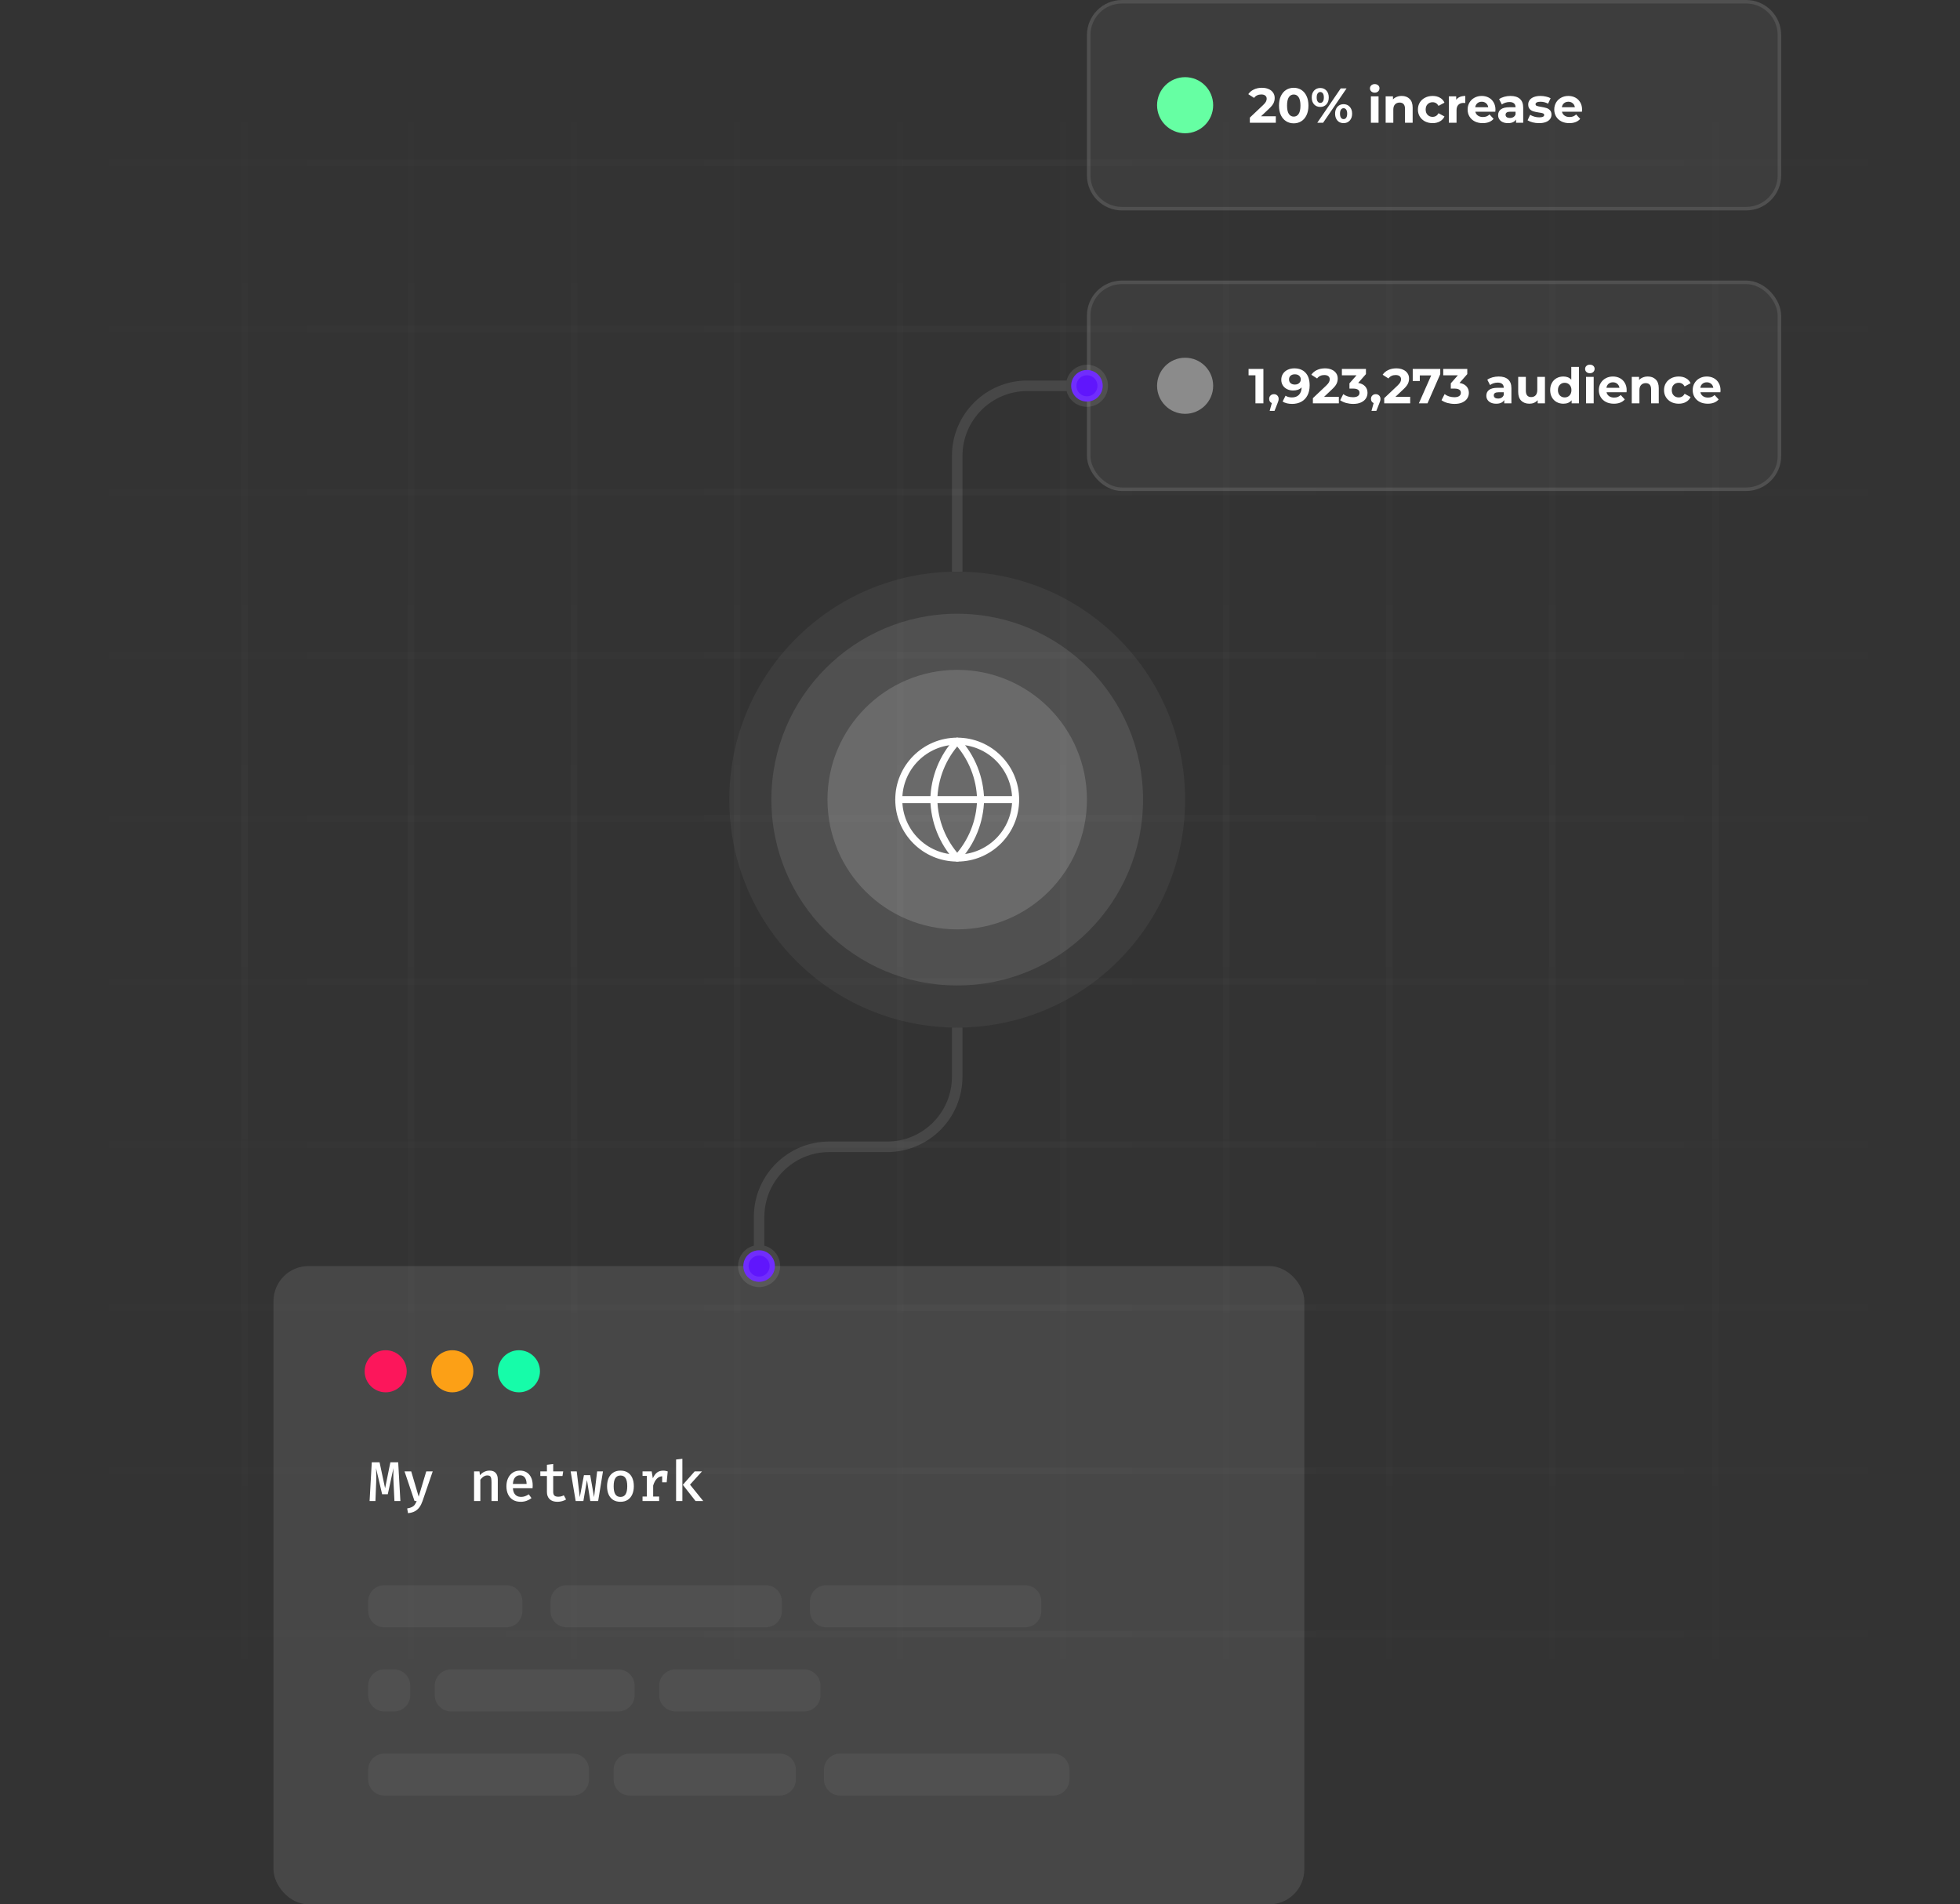 <svg width="559" height="543" viewBox="0 0 559 543" fill="none" xmlns="http://www.w3.org/2000/svg">
<rect x="0" y="0" width="559" height="543" fill="#333333" stroke="none"/>
<rect x="78" y="361" width="294" height="182" rx="10" fill="white" fill-opacity="0.1"/>
<circle cx="110" cy="391" r="6" fill="#FC165B"/>
<circle cx="129" cy="391" r="6" fill="#FCA016"/>
<circle cx="148" cy="391" r="6" fill="#16FCA9"/>
<path d="M113.568 416.96L114.192 428H112.496L112.232 422.624C112.216 422.219 112.203 421.827 112.192 421.448C112.187 421.069 112.184 420.707 112.184 420.36C112.184 420.013 112.187 419.693 112.192 419.4C112.203 419.101 112.213 418.832 112.224 418.592L110.6 426.056H108.984L107.24 418.592C107.256 418.821 107.269 419.091 107.28 419.4C107.291 419.704 107.299 420.032 107.304 420.384C107.309 420.736 107.309 421.104 107.304 421.488C107.304 421.872 107.299 422.256 107.288 422.64L107.072 428H105.408L106.032 416.96H108.256L109.832 424.36L111.336 416.96H113.568ZM123.41 419.552L120.498 428.032C120.279 428.672 119.999 429.235 119.658 429.72C119.316 430.211 118.879 430.605 118.346 430.904C117.812 431.203 117.151 431.387 116.362 431.456L116.13 430.112C116.7 430.021 117.154 429.888 117.49 429.712C117.831 429.541 118.1 429.315 118.298 429.032C118.5 428.749 118.679 428.405 118.834 428H118.226L115.378 419.552H117.282L119.41 426.752L121.57 419.552H123.41ZM135.205 428V419.552H136.749L136.885 420.648C137.237 420.216 137.653 419.888 138.133 419.664C138.613 419.44 139.107 419.328 139.613 419.328C140.403 419.328 140.992 419.549 141.381 419.992C141.776 420.429 141.973 421.045 141.973 421.84V428H140.181V422.728C140.181 422.237 140.152 421.843 140.093 421.544C140.035 421.245 139.917 421.029 139.741 420.896C139.571 420.763 139.315 420.696 138.973 420.696C138.701 420.696 138.443 420.755 138.197 420.872C137.952 420.989 137.728 421.144 137.525 421.336C137.323 421.523 137.147 421.723 136.997 421.936V428H135.205ZM146.287 424.352C146.324 424.928 146.447 425.4 146.655 425.768C146.863 426.131 147.135 426.397 147.471 426.568C147.812 426.739 148.186 426.824 148.591 426.824C149.007 426.824 149.391 426.76 149.743 426.632C150.095 426.504 150.45 426.323 150.807 426.088L151.583 427.16C151.188 427.48 150.727 427.736 150.199 427.928C149.671 428.12 149.106 428.216 148.503 428.216C147.628 428.216 146.887 428.029 146.279 427.656C145.676 427.283 145.218 426.763 144.903 426.096C144.588 425.429 144.431 424.659 144.431 423.784C144.431 422.936 144.586 422.179 144.895 421.512C145.204 420.84 145.647 420.309 146.223 419.92C146.799 419.525 147.487 419.328 148.287 419.328C149.039 419.328 149.684 419.499 150.223 419.84C150.767 420.181 151.186 420.667 151.479 421.296C151.778 421.92 151.927 422.672 151.927 423.552C151.927 423.696 151.922 423.84 151.911 423.984C151.906 424.123 151.898 424.245 151.887 424.352H146.287ZM148.303 420.656C147.743 420.656 147.279 420.856 146.911 421.256C146.548 421.656 146.338 422.28 146.279 423.128H150.191C150.175 422.333 150.004 421.723 149.679 421.296C149.359 420.869 148.9 420.656 148.303 420.656ZM161.449 427.552C161.139 427.749 160.769 427.909 160.337 428.032C159.905 428.155 159.454 428.216 158.985 428.216C158.003 428.216 157.257 427.963 156.745 427.456C156.238 426.944 155.985 426.272 155.985 425.44V420.856H154.105V419.552H155.985V417.664L157.777 417.448V419.552H160.625L160.425 420.856H157.777V425.424C157.777 425.877 157.889 426.216 158.113 426.44C158.342 426.659 158.715 426.768 159.233 426.768C159.542 426.768 159.827 426.731 160.089 426.656C160.35 426.581 160.587 426.485 160.801 426.368L161.449 427.552ZM170.595 428H168.355L167.403 422L166.379 428H164.187L162.755 419.552H164.483L165.363 426.888L166.539 420.624H168.331L169.427 426.888L170.307 419.552H171.971L170.595 428ZM176.964 419.328C177.791 419.328 178.487 419.512 179.052 419.88C179.618 420.248 180.044 420.763 180.332 421.424C180.626 422.085 180.772 422.864 180.772 423.76C180.772 424.651 180.623 425.432 180.324 426.104C180.031 426.771 179.599 427.291 179.028 427.664C178.463 428.032 177.772 428.216 176.956 428.216C176.14 428.216 175.447 428.037 174.876 427.68C174.311 427.317 173.879 426.803 173.58 426.136C173.287 425.469 173.14 424.683 173.14 423.776C173.14 422.896 173.287 422.123 173.58 421.456C173.879 420.789 174.314 420.269 174.884 419.896C175.455 419.517 176.148 419.328 176.964 419.328ZM176.964 420.72C176.319 420.72 175.834 420.968 175.508 421.464C175.183 421.955 175.02 422.725 175.02 423.776C175.02 424.821 175.18 425.592 175.5 426.088C175.826 426.584 176.311 426.832 176.956 426.832C177.602 426.832 178.084 426.584 178.404 426.088C178.73 425.592 178.892 424.816 178.892 423.76C178.892 422.72 178.732 421.955 178.412 421.464C178.092 420.968 177.61 420.72 176.964 420.72ZM183.254 428V426.72H184.494V420.824H183.254V419.552H185.862L186.19 421.512C186.505 420.803 186.894 420.264 187.358 419.896C187.827 419.523 188.43 419.336 189.166 419.336C189.417 419.336 189.641 419.357 189.838 419.4C190.041 419.437 190.241 419.488 190.438 419.552L189.902 421.088C189.731 421.04 189.571 421.005 189.422 420.984C189.273 420.957 189.107 420.944 188.926 420.944C188.313 420.944 187.782 421.173 187.334 421.632C186.891 422.091 186.542 422.741 186.286 423.584V426.72H187.99V428H183.254ZM188.854 422.664V420.584L189.078 419.552H190.438L190.134 422.664H188.854ZM200.208 419.552L196.792 423.328L200.568 428H198.376L194.744 423.376L198.12 419.552H200.208ZM194.616 415.96V428H192.824V416.16L194.616 415.96Z" fill="white"/>
<path d="M112.385 476H109.615C107.066 476 105 478.066 105 480.615V483.385C105 485.934 107.066 488 109.615 488H112.385C114.934 488 117 485.934 117 483.385V480.615C117 478.066 114.934 476 112.385 476Z" fill="white" fill-opacity="0.05"/>
<path d="M176.328 476H128.672C126.092 476 124 478.066 124 480.615V483.385C124 485.934 126.092 488 128.672 488H176.328C178.908 488 181 485.934 181 483.385V480.615C181 478.066 178.908 476 176.328 476Z" fill="white" fill-opacity="0.05"/>
<path d="M229.306 476H192.694C190.102 476 188 478.066 188 480.615V483.385C188 485.934 190.102 488 192.694 488H229.306C231.899 488 234 485.934 234 483.385V480.615C234 478.066 231.899 476 229.306 476Z" fill="white" fill-opacity="0.05"/>
<path d="M163.368 500H109.632C107.074 500 105 502.066 105 504.615V507.385C105 509.934 107.074 512 109.632 512H163.368C165.926 512 168 509.934 168 507.385V504.615C168 502.066 165.926 500 163.368 500Z" fill="white" fill-opacity="0.05"/>
<path d="M222.357 500H179.643C177.079 500 175 502.066 175 504.615V507.385C175 509.934 177.079 512 179.643 512H222.357C224.921 512 227 509.934 227 507.385V504.615C227 502.066 224.921 500 222.357 500Z" fill="white" fill-opacity="0.05"/>
<path d="M300.395 500H239.605C237.062 500 235 502.066 235 504.615V507.385C235 509.934 237.062 512 239.605 512H300.395C302.938 512 305 509.934 305 507.385V504.615C305 502.066 302.938 500 300.395 500Z" fill="white" fill-opacity="0.05"/>
<path d="M144.417 452H109.583C107.052 452 105 454.066 105 456.615V459.385C105 461.934 107.052 464 109.583 464H144.417C146.948 464 149 461.934 149 459.385V456.615C149 454.066 146.948 452 144.417 452Z" fill="white" fill-opacity="0.05"/>
<path d="M218.417 452H161.583C159.052 452 157 454.066 157 456.615V459.385C157 461.934 159.052 464 161.583 464H218.417C220.948 464 223 461.934 223 459.385V456.615C223 454.066 220.948 452 218.417 452Z" fill="white" fill-opacity="0.05"/>
<path d="M292.352 452H235.648C233.081 452 231 454.066 231 456.615V459.385C231 461.934 233.081 464 235.648 464H292.352C294.919 464 297 461.934 297 459.385V456.615C297 454.066 294.919 452 292.352 452Z" fill="white" fill-opacity="0.05"/>
<rect x="116.264" y="12" width="1.86" height="488.311" fill="url(#paint0_linear_1468_866)"/>
<rect x="68.828" y="12" width="1.86" height="488.311" fill="url(#paint1_linear_1468_866)"/>
<rect x="162.77" y="12" width="1.86" height="488.311" fill="url(#paint2_linear_1468_866)"/>
<rect x="209.275" y="12" width="1.86" height="488.311" fill="url(#paint3_linear_1468_866)"/>
<rect x="255.781" y="12" width="1.86" height="488.311" fill="url(#paint4_linear_1468_866)"/>
<rect x="302.287" y="12" width="1.86" height="488.311" fill="url(#paint5_linear_1468_866)"/>
<rect x="348.793" y="12" width="1.86" height="488.311" fill="url(#paint6_linear_1468_866)"/>
<rect x="395.299" y="12" width="1.86" height="488.311" fill="url(#paint7_linear_1468_866)"/>
<rect x="441.805" y="12" width="1.86" height="488.311" fill="url(#paint8_linear_1468_866)"/>
<rect x="488.311" y="12" width="1.86" height="488.311" fill="url(#paint9_linear_1468_866)"/>
<rect x="559" y="92.92" width="1.86" height="559" transform="rotate(90 559 92.92)" fill="url(#paint10_linear_1468_866)"/>
<rect x="559" y="45.484" width="1.86" height="559" transform="rotate(90 559 45.484)" fill="url(#paint11_linear_1468_866)"/>
<rect x="559" y="139.426" width="1.86" height="559" transform="rotate(90 559 139.426)" fill="url(#paint12_linear_1468_866)"/>
<rect x="559" y="185.932" width="1.86" height="559" transform="rotate(90 559 185.932)" fill="url(#paint13_linear_1468_866)"/>
<rect x="559" y="232.438" width="1.86" height="559" transform="rotate(90 559 232.438)" fill="url(#paint14_linear_1468_866)"/>
<rect x="559" y="278.943" width="1.86" height="559" transform="rotate(90 559 278.943)" fill="url(#paint15_linear_1468_866)"/>
<rect x="559" y="325.449" width="1.86" height="559" transform="rotate(90 559 325.449)" fill="url(#paint16_linear_1468_866)"/>
<rect x="559" y="371.955" width="1.86" height="559" transform="rotate(90 559 371.955)" fill="url(#paint17_linear_1468_866)"/>
<rect x="559" y="418.461" width="1.86" height="559" transform="rotate(90 559 418.461)" fill="url(#paint18_linear_1468_866)"/>
<rect x="559" y="464.967" width="1.86" height="559" transform="rotate(90 559 464.967)" fill="url(#paint19_linear_1468_866)"/>
<circle cx="273" cy="228" r="65" fill="white" fill-opacity="0.05"/>
<circle cx="273" cy="228" r="53" fill="white" fill-opacity="0.1"/>
<circle cx="273" cy="228" r="37" fill="white" fill-opacity="0.15"/>
<path d="M273.001 244.667C282.205 244.667 289.667 237.205 289.667 228C289.667 218.795 282.205 211.333 273.001 211.333C263.796 211.333 256.334 218.795 256.334 228C256.334 237.205 263.796 244.667 273.001 244.667Z" stroke="white" stroke-width="2" stroke-linecap="round" stroke-linejoin="round"/>
<path d="M256.334 228H289.667" stroke="white" stroke-width="2" stroke-linecap="round" stroke-linejoin="round"/>
<path d="M273.001 211.333C277.17 215.897 279.539 221.82 279.667 228C279.539 234.18 277.17 240.103 273.001 244.667C268.832 240.103 266.463 234.18 266.334 228C266.463 221.82 268.832 215.897 273.001 211.333V211.333Z" stroke="white" stroke-width="2" stroke-linecap="round" stroke-linejoin="round"/>
<path d="M310 10C310 4.477 314.477 0 320 0H498C503.523 0 508 4.477 508 10V50C508 55.523 503.523 60 498 60H320C314.477 60 310 55.523 310 50V10Z" fill="white" fill-opacity="0.05"/>
<path d="M310.5 10C310.5 4.753 314.753 0.5 320 0.5H498C503.247 0.5 507.5 4.753 507.5 10V50C507.5 55.247 503.247 59.5 498 59.5H320C314.753 59.5 310.5 55.247 310.5 50V10Z" stroke="white" stroke-opacity="0.1"/>
<path d="M363.868 33.152V35H356.462V33.53L360.242 29.96C360.643 29.577 360.914 29.251 361.054 28.98C361.194 28.7 361.264 28.425 361.264 28.154C361.264 27.762 361.129 27.463 360.858 27.258C360.597 27.043 360.209 26.936 359.696 26.936C359.267 26.936 358.879 27.02 358.534 27.188C358.189 27.347 357.899 27.589 357.666 27.916L356.014 26.852C356.397 26.283 356.924 25.839 357.596 25.522C358.268 25.195 359.038 25.032 359.906 25.032C360.634 25.032 361.269 25.153 361.81 25.396C362.361 25.629 362.785 25.965 363.084 26.404C363.392 26.833 363.546 27.342 363.546 27.93C363.546 28.462 363.434 28.961 363.21 29.428C362.986 29.895 362.552 30.427 361.908 31.024L359.654 33.152H363.868ZM368.977 35.168C368.165 35.168 367.441 34.967 366.807 34.566C366.172 34.165 365.673 33.586 365.309 32.83C364.954 32.065 364.777 31.155 364.777 30.1C364.777 29.045 364.954 28.14 365.309 27.384C365.673 26.619 366.172 26.035 366.807 25.634C367.441 25.233 368.165 25.032 368.977 25.032C369.789 25.032 370.512 25.233 371.147 25.634C371.781 26.035 372.276 26.619 372.631 27.384C372.995 28.14 373.177 29.045 373.177 30.1C373.177 31.155 372.995 32.065 372.631 32.83C372.276 33.586 371.781 34.165 371.147 34.566C370.512 34.967 369.789 35.168 368.977 35.168ZM368.977 33.25C369.574 33.25 370.041 32.993 370.377 32.48C370.722 31.967 370.895 31.173 370.895 30.1C370.895 29.027 370.722 28.233 370.377 27.72C370.041 27.207 369.574 26.95 368.977 26.95C368.389 26.95 367.922 27.207 367.577 27.72C367.241 28.233 367.073 29.027 367.073 30.1C367.073 31.173 367.241 31.967 367.577 32.48C367.922 32.993 368.389 33.25 368.977 33.25ZM376.547 30.492C375.828 30.492 375.24 30.249 374.783 29.764C374.335 29.269 374.111 28.611 374.111 27.79C374.111 26.969 374.335 26.315 374.783 25.83C375.24 25.335 375.828 25.088 376.547 25.088C377.265 25.088 377.849 25.335 378.297 25.83C378.745 26.315 378.969 26.969 378.969 27.79C378.969 28.611 378.745 29.269 378.297 29.764C377.849 30.249 377.265 30.492 376.547 30.492ZM382.385 25.2H384.051L377.359 35H375.693L382.385 25.2ZM376.547 29.344C376.864 29.344 377.111 29.213 377.289 28.952C377.475 28.691 377.569 28.303 377.569 27.79C377.569 27.277 377.475 26.889 377.289 26.628C377.111 26.367 376.864 26.236 376.547 26.236C376.239 26.236 375.991 26.371 375.805 26.642C375.618 26.903 375.525 27.286 375.525 27.79C375.525 28.294 375.618 28.681 375.805 28.952C375.991 29.213 376.239 29.344 376.547 29.344ZM383.197 35.112C382.73 35.112 382.31 35.005 381.937 34.79C381.573 34.566 381.288 34.249 381.083 33.838C380.877 33.427 380.775 32.951 380.775 32.41C380.775 31.869 380.877 31.393 381.083 30.982C381.288 30.571 381.573 30.259 381.937 30.044C382.31 29.82 382.73 29.708 383.197 29.708C383.915 29.708 384.499 29.955 384.947 30.45C385.404 30.935 385.633 31.589 385.633 32.41C385.633 33.231 385.404 33.889 384.947 34.384C384.499 34.869 383.915 35.112 383.197 35.112ZM383.197 33.964C383.514 33.964 383.761 33.833 383.939 33.572C384.125 33.301 384.219 32.914 384.219 32.41C384.219 31.906 384.125 31.523 383.939 31.262C383.761 30.991 383.514 30.856 383.197 30.856C382.889 30.856 382.641 30.987 382.455 31.248C382.268 31.509 382.175 31.897 382.175 32.41C382.175 32.923 382.268 33.311 382.455 33.572C382.641 33.833 382.889 33.964 383.197 33.964ZM390.983 27.468H393.167V35H390.983V27.468ZM392.075 26.418C391.673 26.418 391.347 26.301 391.095 26.068C390.843 25.835 390.717 25.545 390.717 25.2C390.717 24.855 390.843 24.565 391.095 24.332C391.347 24.099 391.673 23.982 392.075 23.982C392.476 23.982 392.803 24.094 393.055 24.318C393.307 24.542 393.433 24.822 393.433 25.158C393.433 25.522 393.307 25.825 393.055 26.068C392.803 26.301 392.476 26.418 392.075 26.418ZM399.772 27.356C400.705 27.356 401.456 27.636 402.026 28.196C402.604 28.756 402.894 29.587 402.894 30.688V35H400.71V31.024C400.71 30.427 400.579 29.983 400.318 29.694C400.056 29.395 399.678 29.246 399.184 29.246C398.633 29.246 398.194 29.419 397.868 29.764C397.541 30.1 397.378 30.604 397.378 31.276V35H395.194V27.468H397.28V28.35C397.569 28.033 397.928 27.79 398.358 27.622C398.787 27.445 399.258 27.356 399.772 27.356ZM408.595 35.112C407.793 35.112 407.069 34.949 406.425 34.622C405.791 34.286 405.291 33.824 404.927 33.236C404.573 32.648 404.395 31.981 404.395 31.234C404.395 30.487 404.573 29.82 404.927 29.232C405.291 28.644 405.791 28.187 406.425 27.86C407.069 27.524 407.793 27.356 408.595 27.356C409.389 27.356 410.079 27.524 410.667 27.86C411.265 28.187 411.699 28.658 411.969 29.274L410.275 30.184C409.883 29.493 409.319 29.148 408.581 29.148C408.012 29.148 407.541 29.335 407.167 29.708C406.794 30.081 406.607 30.59 406.607 31.234C406.607 31.878 406.794 32.387 407.167 32.76C407.541 33.133 408.012 33.32 408.581 33.32C409.328 33.32 409.893 32.975 410.275 32.284L411.969 33.208C411.699 33.805 411.265 34.272 410.667 34.608C410.079 34.944 409.389 35.112 408.595 35.112ZM415.313 28.462C415.574 28.098 415.924 27.823 416.363 27.636C416.811 27.449 417.324 27.356 417.903 27.356V29.372C417.66 29.353 417.497 29.344 417.413 29.344C416.788 29.344 416.298 29.521 415.943 29.876C415.588 30.221 415.411 30.744 415.411 31.444V35H413.227V27.468H415.313V28.462ZM426.511 31.262C426.511 31.29 426.497 31.486 426.469 31.85H420.771C420.874 32.317 421.116 32.685 421.499 32.956C421.882 33.227 422.358 33.362 422.927 33.362C423.319 33.362 423.664 33.306 423.963 33.194C424.271 33.073 424.556 32.886 424.817 32.634L425.979 33.894C425.27 34.706 424.234 35.112 422.871 35.112C422.022 35.112 421.27 34.949 420.617 34.622C419.964 34.286 419.46 33.824 419.105 33.236C418.75 32.648 418.573 31.981 418.573 31.234C418.573 30.497 418.746 29.834 419.091 29.246C419.446 28.649 419.926 28.187 420.533 27.86C421.149 27.524 421.835 27.356 422.591 27.356C423.328 27.356 423.996 27.515 424.593 27.832C425.19 28.149 425.657 28.607 425.993 29.204C426.338 29.792 426.511 30.478 426.511 31.262ZM422.605 29.008C422.11 29.008 421.695 29.148 421.359 29.428C421.023 29.708 420.818 30.091 420.743 30.576H424.453C424.378 30.1 424.173 29.722 423.837 29.442C423.501 29.153 423.09 29.008 422.605 29.008ZM430.798 27.356C431.965 27.356 432.861 27.636 433.486 28.196C434.111 28.747 434.424 29.582 434.424 30.702V35H432.38V34.062C431.969 34.762 431.204 35.112 430.084 35.112C429.505 35.112 429.001 35.014 428.572 34.818C428.152 34.622 427.83 34.351 427.606 34.006C427.382 33.661 427.27 33.269 427.27 32.83C427.27 32.13 427.531 31.579 428.054 31.178C428.586 30.777 429.403 30.576 430.504 30.576H432.24C432.24 30.1 432.095 29.736 431.806 29.484C431.517 29.223 431.083 29.092 430.504 29.092C430.103 29.092 429.706 29.157 429.314 29.288C428.931 29.409 428.605 29.577 428.334 29.792L427.55 28.266C427.961 27.977 428.451 27.753 429.02 27.594C429.599 27.435 430.191 27.356 430.798 27.356ZM430.63 33.642C431.003 33.642 431.335 33.558 431.624 33.39C431.913 33.213 432.119 32.956 432.24 32.62V31.85H430.742C429.846 31.85 429.398 32.144 429.398 32.732C429.398 33.012 429.505 33.236 429.72 33.404C429.944 33.563 430.247 33.642 430.63 33.642ZM438.935 35.112C438.309 35.112 437.698 35.037 437.101 34.888C436.503 34.729 436.027 34.533 435.673 34.3L436.401 32.732C436.737 32.947 437.143 33.124 437.619 33.264C438.095 33.395 438.561 33.46 439.019 33.46C439.943 33.46 440.405 33.231 440.405 32.774C440.405 32.559 440.279 32.405 440.027 32.312C439.775 32.219 439.387 32.139 438.865 32.074C438.249 31.981 437.74 31.873 437.339 31.752C436.937 31.631 436.587 31.416 436.289 31.108C435.999 30.8 435.855 30.361 435.855 29.792C435.855 29.316 435.99 28.896 436.261 28.532C436.541 28.159 436.942 27.869 437.465 27.664C437.997 27.459 438.622 27.356 439.341 27.356C439.873 27.356 440.4 27.417 440.923 27.538C441.455 27.65 441.893 27.809 442.239 28.014L441.511 29.568C440.848 29.195 440.125 29.008 439.341 29.008C438.874 29.008 438.524 29.073 438.291 29.204C438.057 29.335 437.941 29.503 437.941 29.708C437.941 29.941 438.067 30.105 438.319 30.198C438.571 30.291 438.972 30.38 439.523 30.464C440.139 30.567 440.643 30.679 441.035 30.8C441.427 30.912 441.767 31.122 442.057 31.43C442.346 31.738 442.491 32.167 442.491 32.718C442.491 33.185 442.351 33.6 442.071 33.964C441.791 34.328 441.38 34.613 440.839 34.818C440.307 35.014 439.672 35.112 438.935 35.112ZM451.216 31.262C451.216 31.29 451.202 31.486 451.174 31.85H445.476C445.579 32.317 445.822 32.685 446.204 32.956C446.587 33.227 447.063 33.362 447.632 33.362C448.024 33.362 448.37 33.306 448.668 33.194C448.976 33.073 449.261 32.886 449.522 32.634L450.684 33.894C449.975 34.706 448.939 35.112 447.576 35.112C446.727 35.112 445.976 34.949 445.322 34.622C444.669 34.286 444.165 33.824 443.81 33.236C443.456 32.648 443.278 31.981 443.278 31.234C443.278 30.497 443.451 29.834 443.796 29.246C444.151 28.649 444.632 28.187 445.238 27.86C445.854 27.524 446.54 27.356 447.296 27.356C448.034 27.356 448.701 27.515 449.298 27.832C449.896 28.149 450.362 28.607 450.698 29.204C451.044 29.792 451.216 30.478 451.216 31.262ZM447.31 29.008C446.816 29.008 446.4 29.148 446.064 29.428C445.728 29.708 445.523 30.091 445.448 30.576H449.158C449.084 30.1 448.878 29.722 448.542 29.442C448.206 29.153 447.796 29.008 447.31 29.008Z" fill="white"/>
<rect x="310" y="80" width="198" height="60" rx="10" fill="white" fill-opacity="0.05"/>
<rect x="310.5" y="80.5" width="197" height="59" rx="9.5" stroke="white" stroke-opacity="0.1"/>
<path d="M360.326 105.2V115H358.058V107.02H356.098V105.2H360.326ZM363.331 112.396C363.723 112.396 364.045 112.522 364.297 112.774C364.549 113.017 364.675 113.339 364.675 113.74C364.675 113.927 364.651 114.113 364.605 114.3C364.558 114.487 364.455 114.767 364.297 115.14L363.499 117.156H362.113L362.729 114.93C362.495 114.837 362.309 114.687 362.169 114.482C362.038 114.267 361.973 114.02 361.973 113.74C361.973 113.339 362.099 113.017 362.351 112.774C362.612 112.522 362.939 112.396 363.331 112.396ZM369.137 105.032C370.509 105.032 371.582 105.452 372.357 106.292C373.131 107.123 373.519 108.322 373.519 109.89C373.519 111.001 373.309 111.953 372.889 112.746C372.478 113.539 371.895 114.141 371.139 114.552C370.383 114.963 369.51 115.168 368.521 115.168C367.998 115.168 367.499 115.112 367.023 115C366.547 114.879 366.141 114.711 365.805 114.496L366.645 112.83C367.121 113.157 367.732 113.32 368.479 113.32C369.309 113.32 369.967 113.077 370.453 112.592C370.938 112.097 371.199 111.388 371.237 110.464C370.649 111.052 369.837 111.346 368.801 111.346C368.175 111.346 367.606 111.22 367.093 110.968C366.579 110.716 366.173 110.361 365.875 109.904C365.576 109.437 365.427 108.901 365.427 108.294C365.427 107.641 365.59 107.067 365.917 106.572C366.243 106.077 366.687 105.699 367.247 105.438C367.816 105.167 368.446 105.032 369.137 105.032ZM369.305 109.652C369.799 109.652 370.201 109.517 370.509 109.246C370.826 108.966 370.985 108.611 370.985 108.182C370.985 107.753 370.831 107.403 370.523 107.132C370.224 106.861 369.809 106.726 369.277 106.726C368.791 106.726 368.395 106.857 368.087 107.118C367.788 107.379 367.639 107.734 367.639 108.182C367.639 108.63 367.788 108.989 368.087 109.26C368.395 109.521 368.801 109.652 369.305 109.652ZM381.847 113.152V115H374.441V113.53L378.221 109.96C378.622 109.577 378.893 109.251 379.033 108.98C379.173 108.7 379.243 108.425 379.243 108.154C379.243 107.762 379.107 107.463 378.837 107.258C378.575 107.043 378.188 106.936 377.675 106.936C377.245 106.936 376.858 107.02 376.513 107.188C376.167 107.347 375.878 107.589 375.645 107.916L373.993 106.852C374.375 106.283 374.903 105.839 375.575 105.522C376.247 105.195 377.017 105.032 377.885 105.032C378.613 105.032 379.247 105.153 379.789 105.396C380.339 105.629 380.764 105.965 381.063 106.404C381.371 106.833 381.525 107.342 381.525 107.93C381.525 108.462 381.413 108.961 381.189 109.428C380.965 109.895 380.531 110.427 379.887 111.024L377.633 113.152H381.847ZM387.36 109.19C388.219 109.33 388.877 109.652 389.334 110.156C389.792 110.651 390.02 111.267 390.02 112.004C390.02 112.573 389.871 113.101 389.572 113.586C389.274 114.062 388.816 114.445 388.2 114.734C387.594 115.023 386.847 115.168 385.96 115.168C385.27 115.168 384.588 115.079 383.916 114.902C383.254 114.715 382.689 114.454 382.222 114.118L383.104 112.382C383.478 112.662 383.907 112.881 384.392 113.04C384.887 113.189 385.391 113.264 385.904 113.264C386.474 113.264 386.922 113.157 387.248 112.942C387.575 112.718 387.738 112.405 387.738 112.004C387.738 111.201 387.127 110.8 385.904 110.8H384.868V109.302L386.884 107.02H382.712V105.2H389.572V106.67L387.36 109.19ZM392.37 112.396C392.762 112.396 393.084 112.522 393.336 112.774C393.588 113.017 393.714 113.339 393.714 113.74C393.714 113.927 393.69 114.113 393.644 114.3C393.597 114.487 393.494 114.767 393.336 115.14L392.538 117.156H391.152L391.768 114.93C391.534 114.837 391.348 114.687 391.208 114.482C391.077 114.267 391.012 114.02 391.012 113.74C391.012 113.339 391.138 113.017 391.39 112.774C391.651 112.522 391.978 112.396 392.37 112.396ZM402.19 113.152V115H394.784V113.53L398.564 109.96C398.966 109.577 399.236 109.251 399.376 108.98C399.516 108.7 399.586 108.425 399.586 108.154C399.586 107.762 399.451 107.463 399.18 107.258C398.919 107.043 398.532 106.936 398.018 106.936C397.589 106.936 397.202 107.02 396.856 107.188C396.511 107.347 396.222 107.589 395.988 107.916L394.336 106.852C394.719 106.283 395.246 105.839 395.918 105.522C396.59 105.195 397.36 105.032 398.228 105.032C398.956 105.032 399.591 105.153 400.132 105.396C400.683 105.629 401.108 105.965 401.406 106.404C401.714 106.833 401.868 107.342 401.868 107.93C401.868 108.462 401.756 108.961 401.532 109.428C401.308 109.895 400.874 110.427 400.23 111.024L397.976 113.152H402.19ZM410.771 105.2V106.67L407.131 115H404.667L408.181 107.048H404.933V108.644H402.917V105.2H410.771ZM416.263 109.19C417.121 109.33 417.779 109.652 418.237 110.156C418.694 110.651 418.923 111.267 418.923 112.004C418.923 112.573 418.773 113.101 418.475 113.586C418.176 114.062 417.719 114.445 417.103 114.734C416.496 115.023 415.749 115.168 414.863 115.168C414.172 115.168 413.491 115.079 412.819 114.902C412.156 114.715 411.591 114.454 411.125 114.118L412.007 112.382C412.38 112.662 412.809 112.881 413.295 113.04C413.789 113.189 414.293 113.264 414.807 113.264C415.376 113.264 415.824 113.157 416.151 112.942C416.477 112.718 416.641 112.405 416.641 112.004C416.641 111.201 416.029 110.8 414.807 110.8H413.771V109.302L415.787 107.02H411.615V105.2H418.475V106.67L416.263 109.19ZM427.435 107.356C428.601 107.356 429.497 107.636 430.123 108.196C430.748 108.747 431.061 109.582 431.061 110.702V115H429.017V114.062C428.606 114.762 427.841 115.112 426.721 115.112C426.142 115.112 425.638 115.014 425.209 114.818C424.789 114.622 424.467 114.351 424.243 114.006C424.019 113.661 423.907 113.269 423.907 112.83C423.907 112.13 424.168 111.579 424.691 111.178C425.223 110.777 426.039 110.576 427.141 110.576H428.877C428.877 110.1 428.732 109.736 428.443 109.484C428.153 109.223 427.719 109.092 427.141 109.092C426.739 109.092 426.343 109.157 425.951 109.288C425.568 109.409 425.241 109.577 424.971 109.792L424.187 108.266C424.597 107.977 425.087 107.753 425.657 107.594C426.235 107.435 426.828 107.356 427.435 107.356ZM427.267 113.642C427.64 113.642 427.971 113.558 428.261 113.39C428.55 113.213 428.755 112.956 428.877 112.62V111.85H427.379C426.483 111.85 426.035 112.144 426.035 112.732C426.035 113.012 426.142 113.236 426.357 113.404C426.581 113.563 426.884 113.642 427.267 113.642ZM440.625 107.468V115H438.553V114.104C438.264 114.431 437.919 114.683 437.517 114.86C437.116 115.028 436.682 115.112 436.215 115.112C435.226 115.112 434.442 114.827 433.863 114.258C433.285 113.689 432.995 112.844 432.995 111.724V107.468H435.179V111.402C435.179 112.615 435.688 113.222 436.705 113.222C437.228 113.222 437.648 113.054 437.965 112.718C438.283 112.373 438.441 111.864 438.441 111.192V107.468H440.625ZM450.321 104.612V115H448.235V114.132C447.693 114.785 446.909 115.112 445.883 115.112C445.173 115.112 444.529 114.953 443.951 114.636C443.381 114.319 442.933 113.866 442.607 113.278C442.28 112.69 442.117 112.009 442.117 111.234C442.117 110.459 442.28 109.778 442.607 109.19C442.933 108.602 443.381 108.149 443.951 107.832C444.529 107.515 445.173 107.356 445.883 107.356C446.844 107.356 447.595 107.659 448.137 108.266V104.612H450.321ZM446.261 113.32C446.811 113.32 447.269 113.133 447.633 112.76C447.997 112.377 448.179 111.869 448.179 111.234C448.179 110.599 447.997 110.095 447.633 109.722C447.269 109.339 446.811 109.148 446.261 109.148C445.701 109.148 445.239 109.339 444.875 109.722C444.511 110.095 444.329 110.599 444.329 111.234C444.329 111.869 444.511 112.377 444.875 112.76C445.239 113.133 445.701 113.32 446.261 113.32ZM452.342 107.468H454.526V115H452.342V107.468ZM453.434 106.418C453.033 106.418 452.706 106.301 452.454 106.068C452.202 105.835 452.076 105.545 452.076 105.2C452.076 104.855 452.202 104.565 452.454 104.332C452.706 104.099 453.033 103.982 453.434 103.982C453.835 103.982 454.162 104.094 454.414 104.318C454.666 104.542 454.792 104.822 454.792 105.158C454.792 105.522 454.666 105.825 454.414 106.068C454.162 106.301 453.835 106.418 453.434 106.418ZM463.931 111.262C463.931 111.29 463.917 111.486 463.889 111.85H458.191C458.294 112.317 458.536 112.685 458.919 112.956C459.302 113.227 459.778 113.362 460.347 113.362C460.739 113.362 461.084 113.306 461.383 113.194C461.691 113.073 461.976 112.886 462.237 112.634L463.399 113.894C462.69 114.706 461.654 115.112 460.291 115.112C459.442 115.112 458.69 114.949 458.037 114.622C457.384 114.286 456.88 113.824 456.525 113.236C456.17 112.648 455.993 111.981 455.993 111.234C455.993 110.497 456.166 109.834 456.511 109.246C456.866 108.649 457.346 108.187 457.953 107.86C458.569 107.524 459.255 107.356 460.011 107.356C460.748 107.356 461.416 107.515 462.013 107.832C462.61 108.149 463.077 108.607 463.413 109.204C463.758 109.792 463.931 110.478 463.931 111.262ZM460.025 109.008C459.53 109.008 459.115 109.148 458.779 109.428C458.443 109.708 458.238 110.091 458.163 110.576H461.873C461.798 110.1 461.593 109.722 461.257 109.442C460.921 109.153 460.51 109.008 460.025 109.008ZM469.963 107.356C470.896 107.356 471.648 107.636 472.217 108.196C472.796 108.756 473.085 109.587 473.085 110.688V115H470.901V111.024C470.901 110.427 470.77 109.983 470.509 109.694C470.248 109.395 469.87 109.246 469.375 109.246C468.824 109.246 468.386 109.419 468.059 109.764C467.732 110.1 467.569 110.604 467.569 111.276V115H465.385V107.468H467.471V108.35C467.76 108.033 468.12 107.79 468.549 107.622C468.978 107.445 469.45 107.356 469.963 107.356ZM478.787 115.112C477.984 115.112 477.261 114.949 476.617 114.622C475.982 114.286 475.483 113.824 475.119 113.236C474.764 112.648 474.587 111.981 474.587 111.234C474.587 110.487 474.764 109.82 475.119 109.232C475.483 108.644 475.982 108.187 476.617 107.86C477.261 107.524 477.984 107.356 478.787 107.356C479.58 107.356 480.271 107.524 480.859 107.86C481.456 108.187 481.89 108.658 482.161 109.274L480.467 110.184C480.075 109.493 479.51 109.148 478.773 109.148C478.203 109.148 477.732 109.335 477.359 109.708C476.985 110.081 476.799 110.59 476.799 111.234C476.799 111.878 476.985 112.387 477.359 112.76C477.732 113.133 478.203 113.32 478.773 113.32C479.519 113.32 480.084 112.975 480.467 112.284L482.161 113.208C481.89 113.805 481.456 114.272 480.859 114.608C480.271 114.944 479.58 115.112 478.787 115.112ZM490.701 111.262C490.701 111.29 490.687 111.486 490.659 111.85H484.961C485.063 112.317 485.306 112.685 485.689 112.956C486.071 113.227 486.547 113.362 487.117 113.362C487.509 113.362 487.854 113.306 488.153 113.194C488.461 113.073 488.745 112.886 489.007 112.634L490.169 113.894C489.459 114.706 488.423 115.112 487.061 115.112C486.211 115.112 485.46 114.949 484.807 114.622C484.153 114.286 483.649 113.824 483.295 113.236C482.94 112.648 482.763 111.981 482.763 111.234C482.763 110.497 482.935 109.834 483.281 109.246C483.635 108.649 484.116 108.187 484.723 107.86C485.339 107.524 486.025 107.356 486.781 107.356C487.518 107.356 488.185 107.515 488.783 107.832C489.38 108.149 489.847 108.607 490.183 109.204C490.528 109.792 490.701 110.478 490.701 111.262ZM486.795 109.008C486.3 109.008 485.885 109.148 485.549 109.428C485.213 109.708 485.007 110.091 484.933 110.576H488.643C488.568 110.1 488.363 109.722 488.027 109.442C487.691 109.153 487.28 109.008 486.795 109.008Z" fill="white"/>
<circle r="8" transform="matrix(1 0 0 -1 338 30)" fill="#66FFA3"/>
<circle r="8" transform="matrix(1 0 0 -1 338 110)" fill="white" fill-opacity="0.4"/>
<path d="M216.5 356.5C214 356.5 212 358.5 212 361C212 363.5 214 365.5 216.5 365.5C219 365.5 221 363.5 221 361C221 358.5 219 356.5 216.5 356.5Z" fill="#6016FC"/>
<path d="M213.5 361C213.5 359.328 214.828 358 216.5 358V355C213.172 355 210.5 357.672 210.5 361H213.5ZM216.5 358C218.172 358 219.5 359.328 219.5 361H222.5C222.5 357.672 219.828 355 216.5 355V358ZM219.5 361C219.5 362.672 218.172 364 216.5 364V367C219.828 367 222.5 364.328 222.5 361H219.5ZM216.5 364C214.828 364 213.5 362.672 213.5 361H210.5C210.5 364.328 213.172 367 216.5 367V364ZM218 356.5V347H215V356.5H218ZM236.5 328.5H253V325.5H236.5V328.5ZM274.5 307V293H271.5V307H274.5ZM253 328.5C264.874 328.5 274.5 318.874 274.5 307H271.5C271.5 317.217 263.217 325.5 253 325.5V328.5ZM218 347C218 336.783 226.283 328.5 236.5 328.5V325.5C224.626 325.5 215 335.126 215 347H218Z" fill="white" fill-opacity="0.1"/>
<path d="M310 105.5C307.5 105.5 305.5 107.5 305.5 110C305.5 112.5 307.5 114.5 310 114.5C312.5 114.5 314.5 112.5 314.5 110C314.5 107.5 312.5 105.5 310 105.5Z" fill="#6016FC"/>
<path d="M307 110C307 108.328 308.329 107 310 107V104C306.672 104 304 106.672 304 110H307ZM310 107C311.672 107 313 108.328 313 110H316C316 106.672 313.329 104 310 104V107ZM313 110C313 111.672 311.672 113 310 113V116C313.329 116 316 113.328 316 110H313ZM310 113C308.329 113 307 111.672 307 110H304C304 113.328 306.672 116 310 116V113ZM305.5 108.5H293V111.5H305.5V108.5ZM271.5 130V163H274.5V130H271.5ZM293 108.5C281.126 108.5 271.5 118.126 271.5 130H274.5C274.5 119.783 282.783 111.5 293 111.5V108.5Z" fill="white" fill-opacity="0.1"/>
<defs>
<linearGradient id="paint0_linear_1468_866" x1="117.194" y1="12" x2="117.194" y2="500.311" gradientUnits="userSpaceOnUse">
<stop stop-color="white" stop-opacity="0"/>
<stop offset="0.479" stop-color="white" stop-opacity="0.02"/>
<stop offset="0.995" stop-color="white" stop-opacity="0"/>
</linearGradient>
<linearGradient id="paint1_linear_1468_866" x1="69.758" y1="12" x2="69.758" y2="500.311" gradientUnits="userSpaceOnUse">
<stop stop-color="white" stop-opacity="0"/>
<stop offset="0.479" stop-color="white" stop-opacity="0.02"/>
<stop offset="0.995" stop-color="white" stop-opacity="0"/>
</linearGradient>
<linearGradient id="paint2_linear_1468_866" x1="163.7" y1="12" x2="163.7" y2="500.311" gradientUnits="userSpaceOnUse">
<stop stop-color="white" stop-opacity="0"/>
<stop offset="0.479" stop-color="white" stop-opacity="0.02"/>
<stop offset="0.995" stop-color="white" stop-opacity="0"/>
</linearGradient>
<linearGradient id="paint3_linear_1468_866" x1="210.206" y1="12" x2="210.206" y2="500.311" gradientUnits="userSpaceOnUse">
<stop stop-color="white" stop-opacity="0"/>
<stop offset="0.479" stop-color="white" stop-opacity="0.02"/>
<stop offset="0.995" stop-color="white" stop-opacity="0"/>
</linearGradient>
<linearGradient id="paint4_linear_1468_866" x1="256.711" y1="12" x2="256.711" y2="500.311" gradientUnits="userSpaceOnUse">
<stop stop-color="white" stop-opacity="0"/>
<stop offset="0.479" stop-color="white" stop-opacity="0.02"/>
<stop offset="0.995" stop-color="white" stop-opacity="0"/>
</linearGradient>
<linearGradient id="paint5_linear_1468_866" x1="303.217" y1="12" x2="303.217" y2="500.311" gradientUnits="userSpaceOnUse">
<stop stop-color="white" stop-opacity="0"/>
<stop offset="0.479" stop-color="white" stop-opacity="0.02"/>
<stop offset="0.995" stop-color="white" stop-opacity="0"/>
</linearGradient>
<linearGradient id="paint6_linear_1468_866" x1="349.723" y1="12" x2="349.723" y2="500.311" gradientUnits="userSpaceOnUse">
<stop stop-color="white" stop-opacity="0"/>
<stop offset="0.479" stop-color="white" stop-opacity="0.02"/>
<stop offset="0.995" stop-color="white" stop-opacity="0"/>
</linearGradient>
<linearGradient id="paint7_linear_1468_866" x1="396.229" y1="12" x2="396.229" y2="500.311" gradientUnits="userSpaceOnUse">
<stop stop-color="white" stop-opacity="0"/>
<stop offset="0.479" stop-color="white" stop-opacity="0.02"/>
<stop offset="0.995" stop-color="white" stop-opacity="0"/>
</linearGradient>
<linearGradient id="paint8_linear_1468_866" x1="442.735" y1="12" x2="442.735" y2="500.311" gradientUnits="userSpaceOnUse">
<stop stop-color="white" stop-opacity="0"/>
<stop offset="0.479" stop-color="white" stop-opacity="0.02"/>
<stop offset="0.995" stop-color="white" stop-opacity="0"/>
</linearGradient>
<linearGradient id="paint9_linear_1468_866" x1="489.241" y1="12" x2="489.241" y2="500.311" gradientUnits="userSpaceOnUse">
<stop stop-color="white" stop-opacity="0"/>
<stop offset="0.479" stop-color="white" stop-opacity="0.02"/>
<stop offset="0.995" stop-color="white" stop-opacity="0"/>
</linearGradient>
<linearGradient id="paint10_linear_1468_866" x1="559.93" y1="92.92" x2="559.93" y2="651.92" gradientUnits="userSpaceOnUse">
<stop stop-color="white" stop-opacity="0"/>
<stop offset="0.479" stop-color="white" stop-opacity="0.02"/>
<stop offset="0.995" stop-color="white" stop-opacity="0"/>
</linearGradient>
<linearGradient id="paint11_linear_1468_866" x1="559.93" y1="45.484" x2="559.93" y2="604.484" gradientUnits="userSpaceOnUse">
<stop stop-color="white" stop-opacity="0"/>
<stop offset="0.479" stop-color="white" stop-opacity="0.02"/>
<stop offset="0.995" stop-color="white" stop-opacity="0"/>
</linearGradient>
<linearGradient id="paint12_linear_1468_866" x1="559.93" y1="139.426" x2="559.93" y2="698.426" gradientUnits="userSpaceOnUse">
<stop stop-color="white" stop-opacity="0"/>
<stop offset="0.479" stop-color="white" stop-opacity="0.02"/>
<stop offset="0.995" stop-color="white" stop-opacity="0"/>
</linearGradient>
<linearGradient id="paint13_linear_1468_866" x1="559.93" y1="185.932" x2="559.93" y2="744.932" gradientUnits="userSpaceOnUse">
<stop stop-color="white" stop-opacity="0"/>
<stop offset="0.479" stop-color="white" stop-opacity="0.02"/>
<stop offset="0.995" stop-color="white" stop-opacity="0"/>
</linearGradient>
<linearGradient id="paint14_linear_1468_866" x1="559.93" y1="232.438" x2="559.93" y2="791.438" gradientUnits="userSpaceOnUse">
<stop stop-color="white" stop-opacity="0"/>
<stop offset="0.479" stop-color="white" stop-opacity="0.02"/>
<stop offset="0.995" stop-color="white" stop-opacity="0"/>
</linearGradient>
<linearGradient id="paint15_linear_1468_866" x1="559.93" y1="278.943" x2="559.93" y2="837.943" gradientUnits="userSpaceOnUse">
<stop stop-color="white" stop-opacity="0"/>
<stop offset="0.479" stop-color="white" stop-opacity="0.02"/>
<stop offset="0.995" stop-color="white" stop-opacity="0"/>
</linearGradient>
<linearGradient id="paint16_linear_1468_866" x1="559.93" y1="325.449" x2="559.93" y2="884.449" gradientUnits="userSpaceOnUse">
<stop stop-color="white" stop-opacity="0"/>
<stop offset="0.479" stop-color="white" stop-opacity="0.02"/>
<stop offset="0.995" stop-color="white" stop-opacity="0"/>
</linearGradient>
<linearGradient id="paint17_linear_1468_866" x1="559.93" y1="371.955" x2="559.93" y2="930.955" gradientUnits="userSpaceOnUse">
<stop stop-color="white" stop-opacity="0"/>
<stop offset="0.479" stop-color="white" stop-opacity="0.02"/>
<stop offset="0.995" stop-color="white" stop-opacity="0"/>
</linearGradient>
<linearGradient id="paint18_linear_1468_866" x1="559.93" y1="418.461" x2="559.93" y2="977.461" gradientUnits="userSpaceOnUse">
<stop stop-color="white" stop-opacity="0"/>
<stop offset="0.479" stop-color="white" stop-opacity="0.02"/>
<stop offset="0.995" stop-color="white" stop-opacity="0"/>
</linearGradient>
<linearGradient id="paint19_linear_1468_866" x1="559.93" y1="464.967" x2="559.93" y2="1023.97" gradientUnits="userSpaceOnUse">
<stop stop-color="white" stop-opacity="0"/>
<stop offset="0.479" stop-color="white" stop-opacity="0.02"/>
<stop offset="0.995" stop-color="white" stop-opacity="0"/>
</linearGradient>
</defs>
</svg>
